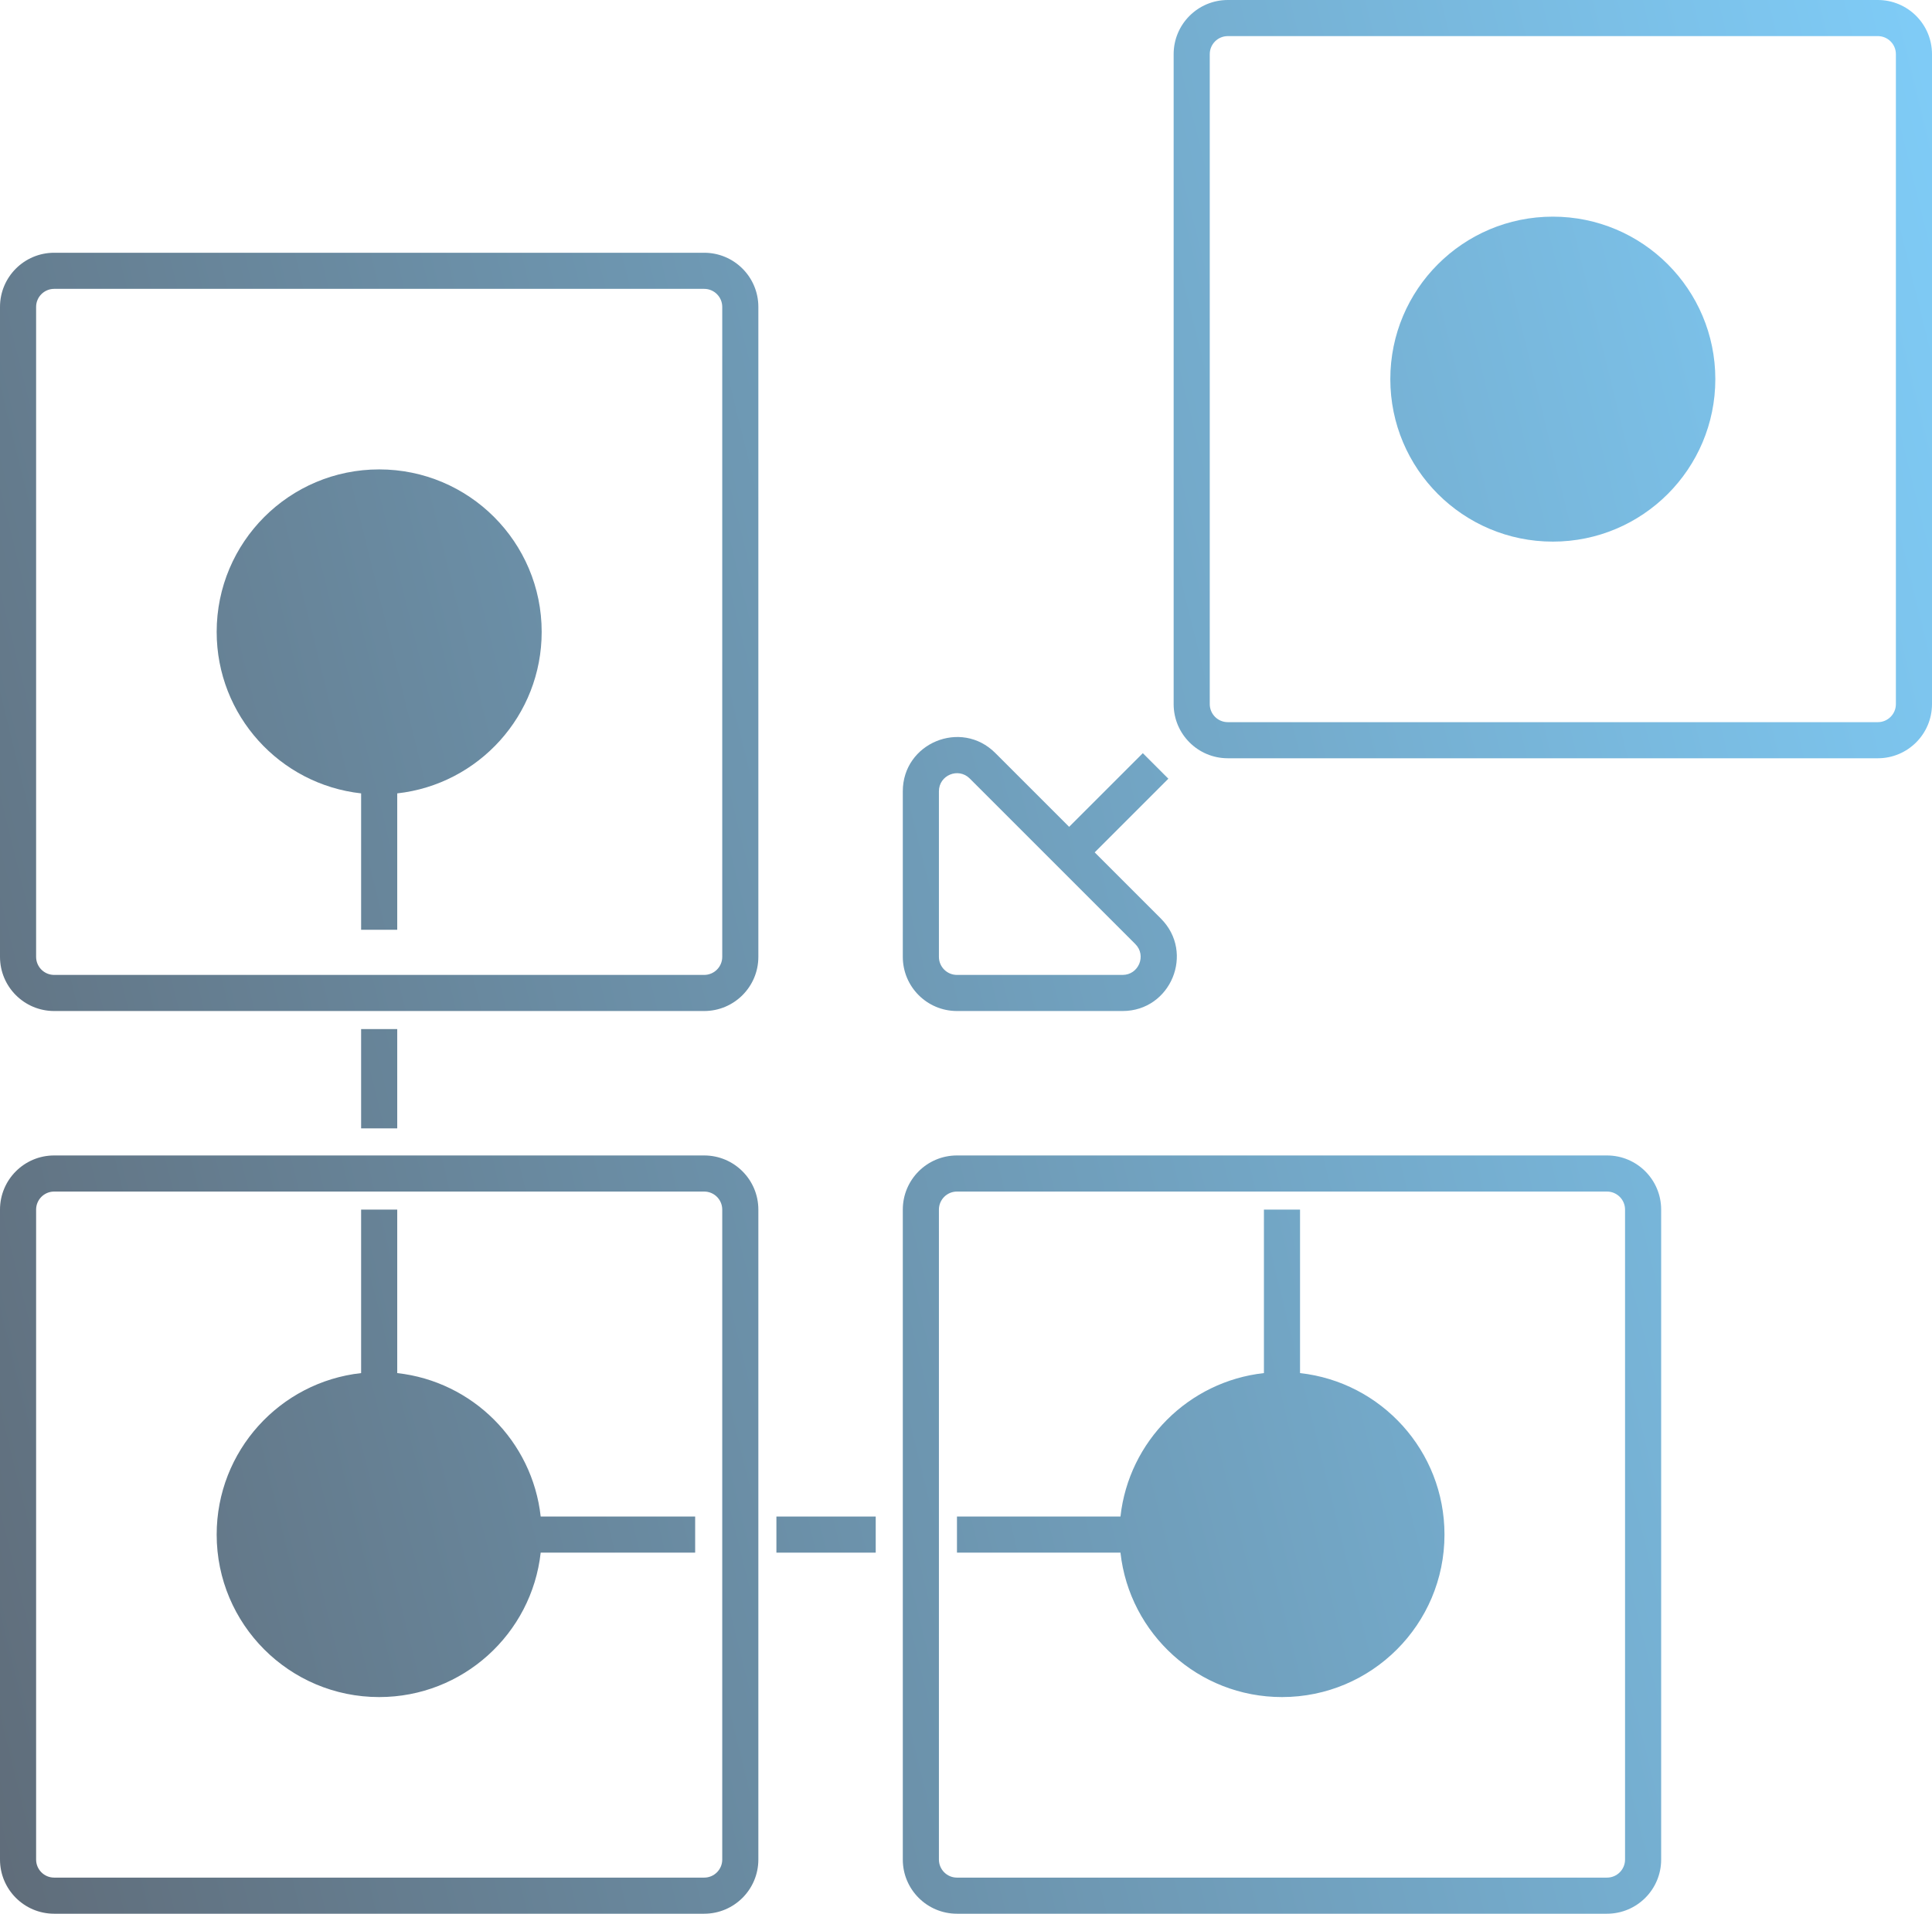<svg width="107" height="106" viewBox="0 0 107 106" fill="none" xmlns="http://www.w3.org/2000/svg">
<path d="M77 21C77 25.971 81.029 30 86 30C90.971 30 95 25.971 95 21C95 16.029 90.971 12 86 12C81.029 12 77 16.029 77 21Z" fill="url(#paint0_linear_29_143057)"/>
<path fill-rule="evenodd" clip-rule="evenodd" d="M68 0C66.343 0 65 1.343 65 3V39C65 40.657 66.343 42 68 42H104C105.657 42 107 40.657 107 39V3C107 1.343 105.657 0 104 0H68ZM67 3C67 2.448 67.448 2 68 2H104C104.552 2 105 2.448 105 3V39C105 39.552 104.552 40 104 40H68C67.448 40 67 39.552 67 39V3Z" fill="url(#paint1_linear_29_143057)"/>
<path d="M12 35C12 39.633 15.5 43.448 20 43.945V51.5H22V43.945C26.5 43.448 30 39.633 30 35C30 30.029 25.971 26 21 26C16.029 26 12 30.029 12 35Z" fill="url(#paint2_linear_29_143057)"/>
<path fill-rule="evenodd" clip-rule="evenodd" d="M0 17C0 15.343 1.343 14 3 14H39C40.657 14 42 15.343 42 17V53C42 54.657 40.657 56 39 56H3C1.343 56 0 54.657 0 53V17ZM3 16C2.448 16 2 16.448 2 17V53C2 53.552 2.448 54 3 54H39C39.552 54 40 53.552 40 53V17C40 16.448 39.552 16 39 16H3Z" fill="url(#paint3_linear_29_143057)"/>
<path d="M21 94C16.029 94 12 89.971 12 85C12 80.367 15.5 76.552 20 76.055V67H22V76.055C26.172 76.516 29.484 79.828 29.945 84H38.5V86H29.945C29.448 90.5 25.633 94 21 94Z" fill="url(#paint4_linear_29_143057)"/>
<path fill-rule="evenodd" clip-rule="evenodd" d="M0 67C0 65.343 1.343 64 3 64H39C40.657 64 42 65.343 42 67V103C42 104.657 40.657 106 39 106H3C1.343 106 0 104.657 0 103V67ZM3 66C2.448 66 2 66.448 2 67V103C2 103.552 2.448 104 3 104H39C39.552 104 40 103.552 40 103V67C40 66.448 39.552 66 39 66H3Z" fill="url(#paint5_linear_29_143057)"/>
<path d="M62.055 84H53V86H62.055C62.552 90.5 66.367 94 71 94C75.971 94 80 89.971 80 85C80 80.367 76.5 76.552 72 76.055V67H70V76.055C65.828 76.516 62.516 79.828 62.055 84Z" fill="url(#paint6_linear_29_143057)"/>
<path fill-rule="evenodd" clip-rule="evenodd" d="M53 64C51.343 64 50 65.343 50 67V103C50 104.657 51.343 106 53 106H89C90.657 106 92 104.657 92 103V67C92 65.343 90.657 64 89 64H53ZM52 67C52 66.448 52.448 66 53 66H89C89.552 66 90 66.448 90 67V103C90 103.552 89.552 104 89 104H53C52.448 104 52 103.552 52 103V67Z" fill="url(#paint7_linear_29_143057)"/>
<path fill-rule="evenodd" clip-rule="evenodd" d="M50 43.828C50 41.156 53.231 39.817 55.121 41.707L59.212 45.798L63.293 41.718L64.707 43.132L60.627 47.212L64.293 50.879C66.183 52.769 64.844 56 62.172 56H53C51.343 56 50 54.657 50 53V43.828ZM53.707 43.121C53.077 42.491 52 42.938 52 43.828V53C52 53.552 52.448 54 53 54H62.172C63.062 54 63.509 52.923 62.879 52.293L53.707 43.121Z" fill="url(#paint8_linear_29_143057)"/>
<path d="M20 57V62.5H22V57H20Z" fill="url(#paint9_linear_29_143057)"/>
<path d="M43 84H48.5V86H43V84Z" fill="url(#paint10_linear_29_143057)"/>
<defs>
<linearGradient id="paint0_linear_29_143057" x1="107" y1="-34" x2="-49.855" y2="4.647" gradientUnits="userSpaceOnUse">
<stop stop-color="#81D2FF"/>
<stop offset="0.964" stop-color="#5B5F68"/>
</linearGradient>
<linearGradient id="paint1_linear_29_143057" x1="107" y1="-34" x2="-49.855" y2="4.647" gradientUnits="userSpaceOnUse">
<stop stop-color="#81D2FF"/>
<stop offset="0.964" stop-color="#5B5F68"/>
</linearGradient>
<linearGradient id="paint2_linear_29_143057" x1="107" y1="-34" x2="-49.855" y2="4.647" gradientUnits="userSpaceOnUse">
<stop stop-color="#81D2FF"/>
<stop offset="0.964" stop-color="#5B5F68"/>
</linearGradient>
<linearGradient id="paint3_linear_29_143057" x1="107" y1="-34" x2="-49.855" y2="4.647" gradientUnits="userSpaceOnUse">
<stop stop-color="#81D2FF"/>
<stop offset="0.964" stop-color="#5B5F68"/>
</linearGradient>
<linearGradient id="paint4_linear_29_143057" x1="107" y1="-34" x2="-49.855" y2="4.647" gradientUnits="userSpaceOnUse">
<stop stop-color="#81D2FF"/>
<stop offset="0.964" stop-color="#5B5F68"/>
</linearGradient>
<linearGradient id="paint5_linear_29_143057" x1="107" y1="-34" x2="-49.855" y2="4.647" gradientUnits="userSpaceOnUse">
<stop stop-color="#81D2FF"/>
<stop offset="0.964" stop-color="#5B5F68"/>
</linearGradient>
<linearGradient id="paint6_linear_29_143057" x1="107" y1="-34" x2="-49.855" y2="4.647" gradientUnits="userSpaceOnUse">
<stop stop-color="#81D2FF"/>
<stop offset="0.964" stop-color="#5B5F68"/>
</linearGradient>
<linearGradient id="paint7_linear_29_143057" x1="107" y1="-34" x2="-49.855" y2="4.647" gradientUnits="userSpaceOnUse">
<stop stop-color="#81D2FF"/>
<stop offset="0.964" stop-color="#5B5F68"/>
</linearGradient>
<linearGradient id="paint8_linear_29_143057" x1="107" y1="-34" x2="-49.855" y2="4.647" gradientUnits="userSpaceOnUse">
<stop stop-color="#81D2FF"/>
<stop offset="0.964" stop-color="#5B5F68"/>
</linearGradient>
<linearGradient id="paint9_linear_29_143057" x1="107" y1="-34" x2="-49.855" y2="4.647" gradientUnits="userSpaceOnUse">
<stop stop-color="#81D2FF"/>
<stop offset="0.964" stop-color="#5B5F68"/>
</linearGradient>
<linearGradient id="paint10_linear_29_143057" x1="107" y1="-34" x2="-49.855" y2="4.647" gradientUnits="userSpaceOnUse">
<stop stop-color="#81D2FF"/>
<stop offset="0.964" stop-color="#5B5F68"/>
</linearGradient>
</defs>
</svg>
